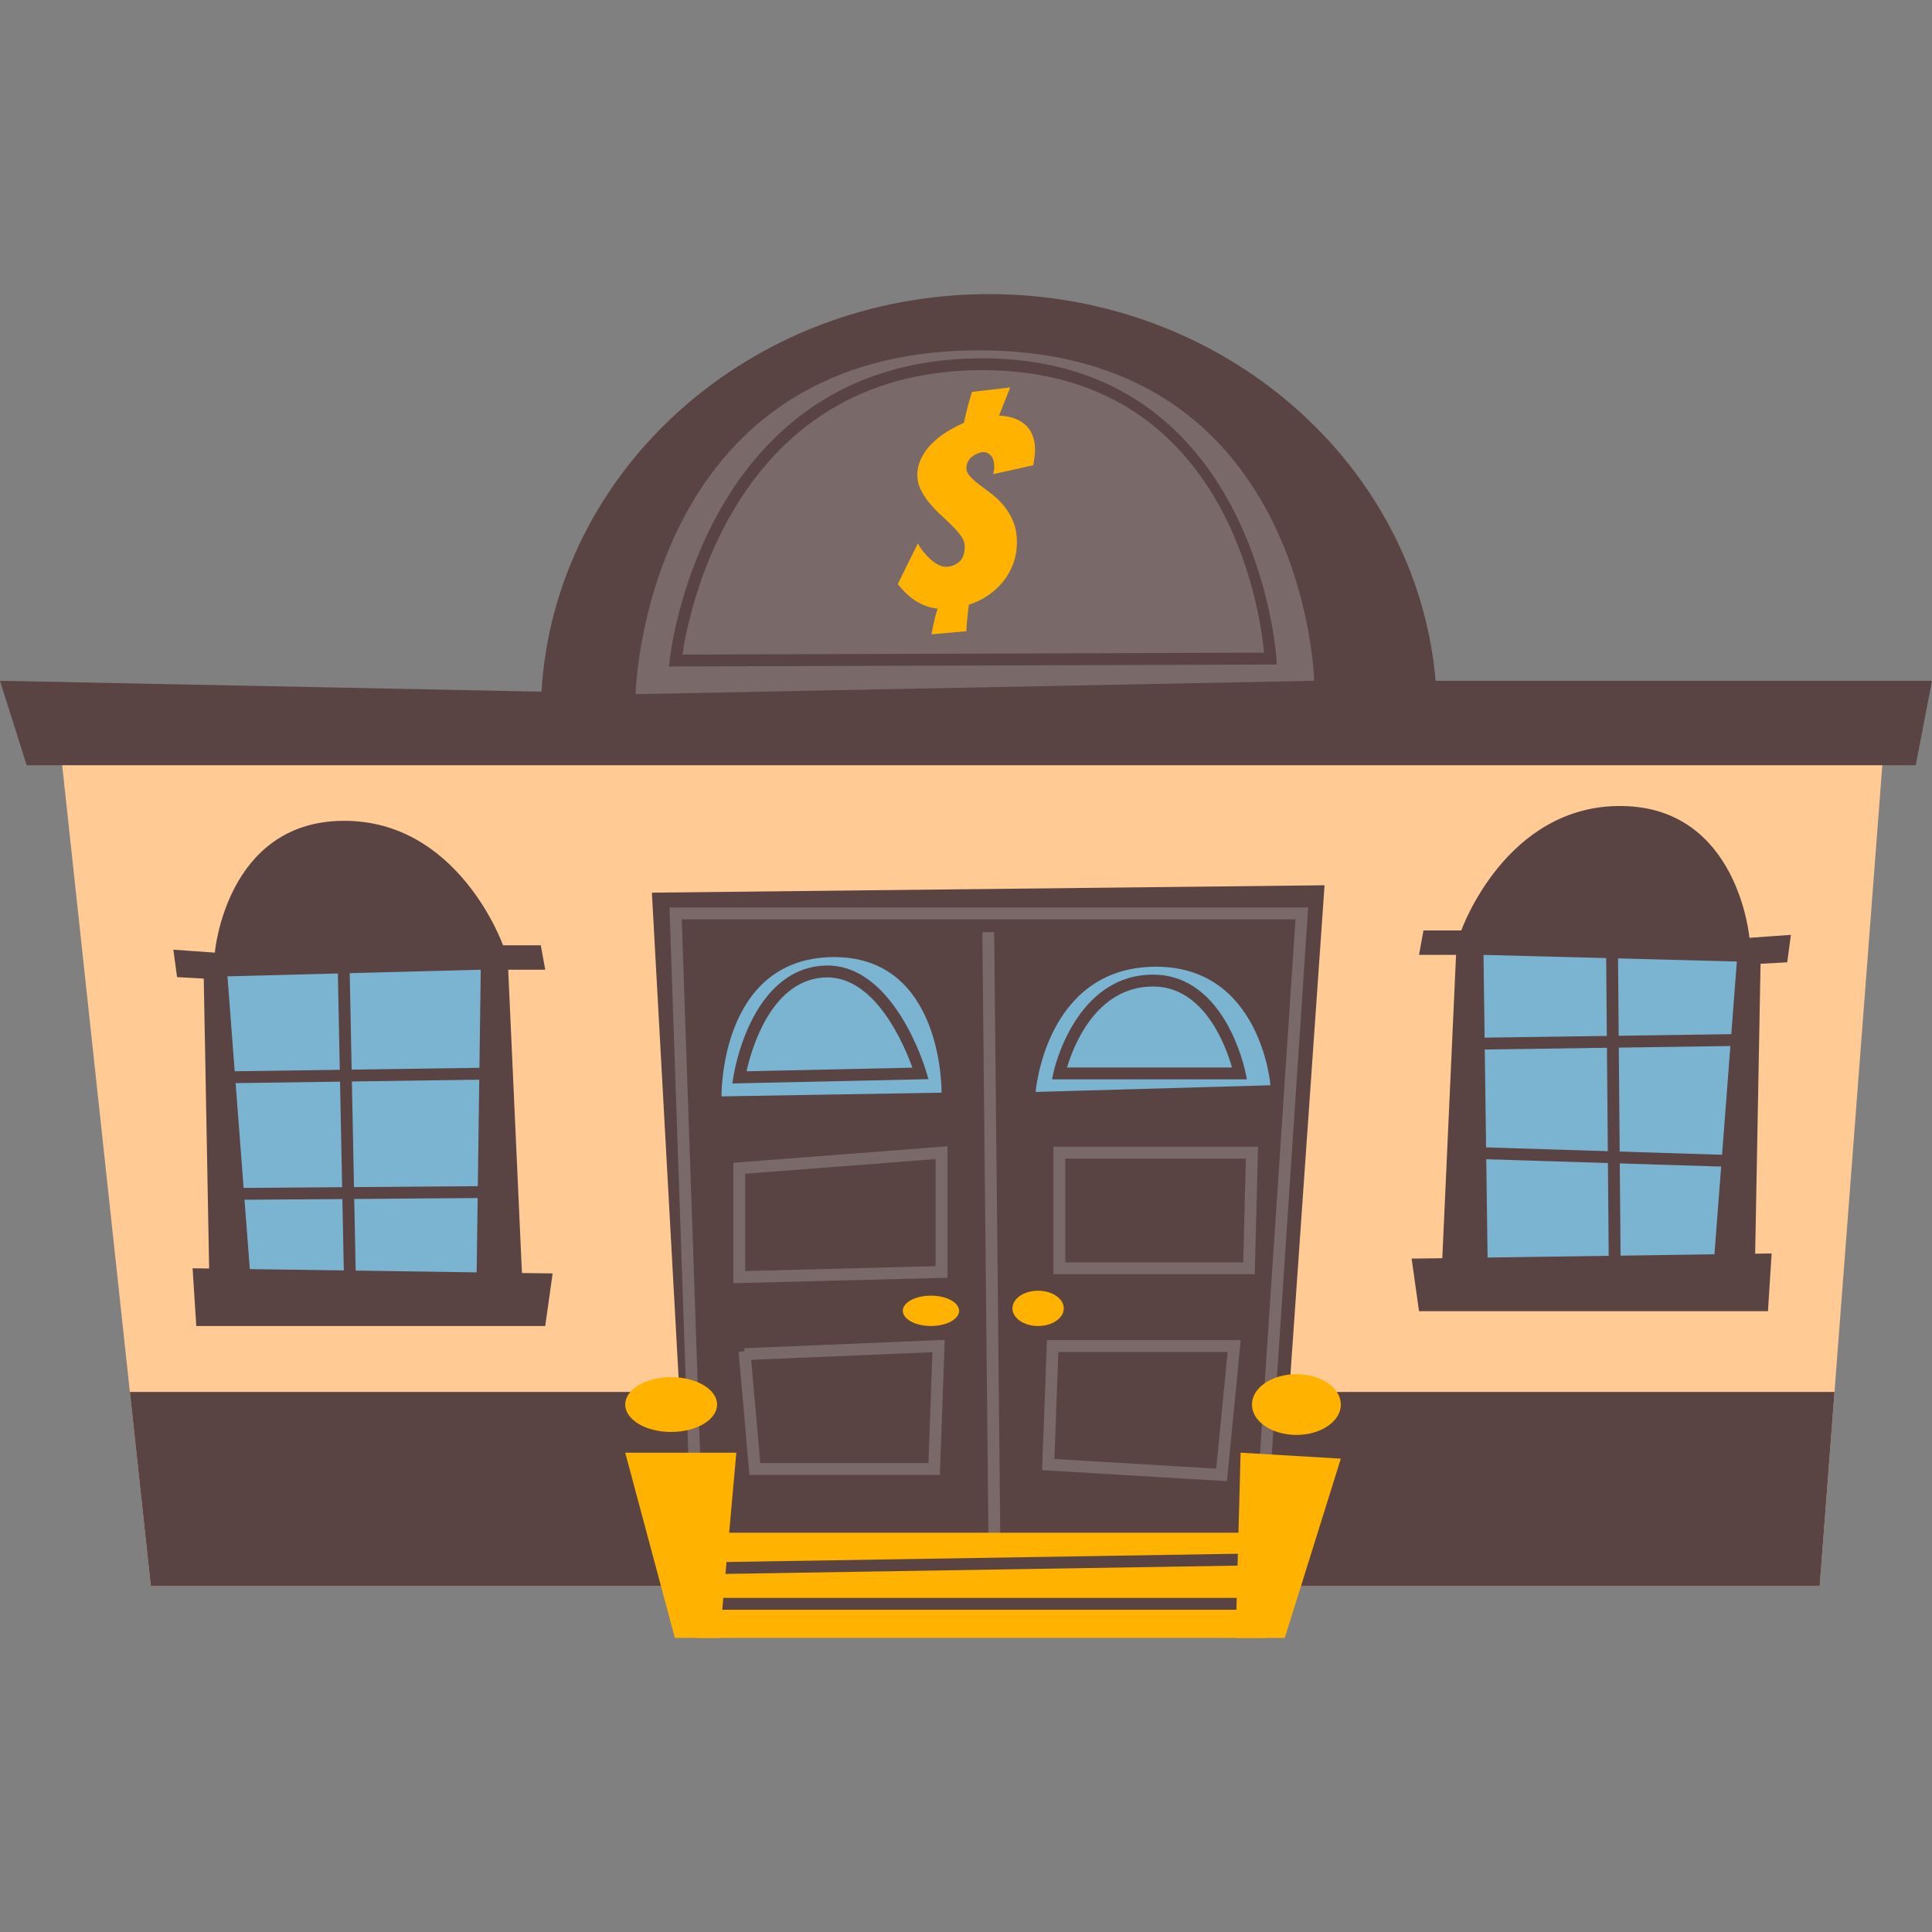 <svg width="512" height="512" viewBox="0 0 512 512" fill="none" xmlns="http://www.w3.org/2000/svg">
<rect x="0" y="0" width="512" height="512" fill="#808080" stroke="none"/>
<path d="M499.688 191.616L482.236 420.317H39.973L14.795 187.218L499.688 191.616Z" fill="#FFCA93"/>
<path d="M486.162 368.883H34.418L39.973 420.317H482.236L486.162 368.883Z" fill="#594343"/>
<path d="M56.018 256.189L131.404 253.638L133.238 342.055H62.822L56.018 256.189Z" fill="#7BB4D0"/>
<path d="M138.32 337.363L134.677 256.981H144.491L143.311 250.511H133.307C133.307 250.511 121.528 217.122 90.698 217.531C59.87 217.906 56.932 252.461 56.932 252.461L45.938 251.675L46.926 258.945L53.996 259.338L55.424 336.171L51.041 336.11L52.016 351.405H144.491L146.456 337.474L138.32 337.363ZM126.318 337.19L66.199 336.326L60.279 258.743L127.404 256.982L126.318 337.19Z" fill="#594343"/>
<path d="M59.392 283.937L132.015 282.91L132.06 286.052L59.437 287.079L59.392 283.937Z" fill="#594343"/>
<path d="M60.969 314.834L129.811 314.325L129.834 317.468L60.992 317.977L60.969 314.834Z" fill="#594343"/>
<path d="M89.487 255.44L92.627 255.377L94.387 343.327L91.246 343.39L89.487 255.44Z" fill="#594343"/>
<path d="M389.498 251.225H463.053V338.454H384.785L389.498 251.225Z" fill="#7BB4D0"/>
<path d="M473.633 255.019L474.606 247.748L463.612 248.534C463.612 248.534 460.674 213.98 429.845 213.605C399.034 213.197 387.255 246.585 387.255 246.585H377.233L376.055 253.056H385.871L382.226 333.438L374.091 333.546L376.054 347.477H468.527L469.502 332.182L465.135 332.244L466.565 255.411L473.633 255.019ZM454.346 332.399L394.223 333.262L393.143 253.055L460.284 254.815L454.346 332.399Z" fill="#594343"/>
<path d="M425.625 250.481L428.767 250.454L429.546 342.074L426.404 342.101L425.625 250.481Z" fill="#594343"/>
<path d="M388.687 275.051L462.244 274.011L462.288 277.154L388.732 278.194L388.687 275.051Z" fill="#594343"/>
<path d="M388.67 307.053L388.768 303.915L462.323 306.211L462.225 309.349L388.67 307.053Z" fill="#594343"/>
<path d="M512 180.417L507.682 202.798H7.07L0 180.417C0 180.417 105.777 182.555 143.502 183.306C146.99 124.554 198.754 77.94 262.096 77.94C324.381 77.94 375.475 123.032 380.453 180.417H512Z" fill="#594343"/>
<path opacity="0.2" d="M348.27 180.417L168.444 183.952C168.444 183.952 170.407 93.645 258.358 92.859C346.307 92.074 348.27 180.417 348.27 180.417Z" fill="white"/>
<path d="M177.312 176.628L177.48 174.901C177.554 174.108 186.039 95.612 259.39 94.953L260.296 94.951C332.876 94.951 338.21 173.643 338.253 174.439L338.347 176.092L336.691 176.1L177.312 176.628ZM260.297 98.091L259.42 98.096C194.86 98.671 182.524 162.107 180.836 173.476L334.988 172.963C333.908 161.52 324.992 98.091 260.297 98.091Z" fill="#594343"/>
<path d="M246.867 168.093C247.015 167.353 247.164 166.565 247.31 165.727C247.458 165.036 247.63 164.297 247.83 163.509C248.014 162.758 248.235 162.018 248.494 161.29C246.721 161.145 244.932 160.552 243.133 159.519C241.336 158.483 239.6 156.907 237.924 154.787L243.246 143.994C243.592 144.683 244.045 145.387 244.613 146.101C245.176 146.813 245.794 147.48 246.461 148.095C247.095 148.689 247.803 149.199 248.568 149.612C249.306 150.007 249.996 150.202 250.636 150.202C251.917 150.202 253.075 149.797 254.111 148.982C255.146 148.17 255.662 146.754 255.662 144.733C255.662 143.845 255.342 142.959 254.705 142.071C254 141.112 253.22 140.21 252.373 139.374C251.463 138.464 250.453 137.501 249.344 136.491C248.259 135.506 247.246 134.444 246.315 133.312C245.421 132.232 244.651 131.054 244.022 129.801C243.41 128.586 243.093 127.244 243.098 125.884C243.098 124.404 243.432 122.963 244.096 121.559C244.785 120.121 245.709 118.809 246.832 117.677C248.03 116.463 249.369 115.396 250.82 114.499C252.3 113.577 253.845 112.761 255.441 112.059C255.837 110.238 256.191 108.732 256.515 107.55C256.85 106.312 257.206 105.08 257.585 103.855L267.712 102.672L264.757 110.138C266.087 110.188 267.331 110.396 268.489 110.766C269.645 111.136 270.655 111.679 271.518 112.392C272.381 113.107 273.059 114.032 273.551 115.164C274.043 116.299 274.291 117.653 274.291 119.229C274.291 119.92 274.24 120.585 274.141 121.225C274.036 121.914 273.938 122.603 273.846 123.294L263.203 125.661C263.301 125.068 263.375 124.686 263.424 124.514C263.471 124.342 263.498 124.182 263.498 124.033C263.498 122.507 263.215 121.424 262.648 120.782C262.08 120.142 261.404 119.822 260.617 119.822C260.121 119.822 259.615 119.932 259.101 120.154C258.576 120.379 258.079 120.665 257.619 121.004C257.149 121.353 256.77 121.809 256.514 122.335C256.247 122.861 256.107 123.443 256.106 124.033C256.106 124.824 256.44 125.574 257.106 126.289C257.772 127.005 258.594 127.731 259.581 128.47C260.565 129.208 261.636 130.023 262.798 130.909C263.981 131.822 265.058 132.863 266.011 134.014C266.997 135.197 267.823 136.576 268.49 138.153C269.154 139.732 269.488 141.58 269.488 143.696C269.488 145.718 269.164 147.603 268.527 149.352C267.897 151.08 266.985 152.691 265.828 154.121C264.675 155.545 263.317 156.79 261.799 157.816C260.247 158.863 258.555 159.684 256.772 160.255C256.575 161.63 256.416 163.01 256.293 164.394C256.168 165.775 256.107 166.735 256.107 167.278L246.867 168.093Z" fill="#FFB200"/>
<path d="M182.572 414.822L172.756 236.566L351.02 234.604L338.455 414.822H182.572Z" fill="#594343"/>
<path d="M249.523 289.572L191.209 290.553C191.209 290.553 190.621 254.235 220.369 253.645C250.111 253.056 249.523 289.572 249.523 289.572ZM336.688 287.609L274.456 289.374C274.456 289.374 277.009 256.786 305.571 256.198C334.135 255.608 336.688 287.609 336.688 287.609Z" fill="#7BB4D0"/>
<path opacity="0.2" d="M194.352 340.065V308.142L251.096 303.774V338.612L194.352 340.065ZM197.492 311.05V336.842L247.951 335.549V307.168L197.492 311.05ZM249.074 390.872H198.607L195.732 358.223L197.263 358.088L197.23 357.303L250.367 355.073L249.074 390.872ZM201.482 387.729H246.044L247.106 358.352L199.073 360.37L201.482 387.729ZM332.525 337.671H279.164V303.9H333.391L332.525 337.671ZM282.309 334.527H329.461L330.168 307.043H282.309V334.527ZM325.147 392.528L276.165 389.6L277.458 355.14H328.802L325.147 392.528ZM279.42 386.647L322.315 389.211L325.338 358.284H280.48L279.42 386.647Z" fill="white"/>
<path opacity="0.2" d="M334.525 423.303L331.393 423.095L343.32 243.634H180.67L186.498 413.199L183.359 413.308L177.418 240.49H346.678L334.525 423.303Z" fill="white"/>
<path opacity="0.2" d="M260.328 247.039L263.469 247.008L265.183 416.627L262.042 416.659L260.328 247.039Z" fill="white"/>
<path d="M254.17 347.383C254.17 349.606 250.828 351.403 246.711 351.403C242.592 351.403 239.25 349.605 239.25 347.383C239.25 345.162 242.592 343.362 246.711 343.362C250.828 343.362 254.17 345.162 254.17 347.383ZM281.916 346.731C281.916 349.312 278.867 351.403 275.111 351.403C271.349 351.403 268.306 349.312 268.306 346.731C268.306 344.147 271.349 342.054 275.111 342.054C278.867 342.055 281.916 344.147 281.916 346.731Z" fill="#FFB200"/>
<path d="M194.084 287.126L194.371 285.275C194.543 284.145 198.834 257.602 217.644 255.941C236.531 254.252 245.121 282.84 245.466 284.022L246.044 285.99L194.084 287.126ZM219.193 259.013C218.777 259.013 218.353 259.033 217.923 259.07C204.204 260.281 199.14 278.049 197.841 283.9L241.792 282.943C239.623 276.897 232.102 259.013 219.193 259.013ZM330.428 286.038H278.807L279.198 284.147C279.253 283.887 284.805 258.29 305.571 258.29C324.602 258.29 329.835 283.099 330.048 284.153L330.428 286.038ZM282.773 282.895H326.488C324.918 277.343 319.226 261.435 305.57 261.435C290.443 261.435 284.418 277.336 282.773 282.895Z" fill="#594343"/>
<path d="M190.033 372.22C190.033 376.234 184.582 379.486 177.859 379.486C171.136 379.486 165.687 376.234 165.687 372.22C165.687 368.208 171.136 364.957 177.859 364.957C184.582 364.957 190.033 368.208 190.033 372.22ZM355.338 372.22C355.338 376.668 350.067 380.271 343.559 380.271C337.053 380.271 331.78 376.668 331.78 372.22C331.78 367.777 337.053 364.174 343.559 364.174C350.066 364.174 355.338 367.776 355.338 372.22ZM336.885 406.184L335.422 434.06H184.928V406.184H336.885Z" fill="#FFB200"/>
<path d="M185.842 414.058L335.305 411.637L335.356 414.78L185.893 417.201L185.842 414.058Z" fill="#594343"/>
<path d="M185.85 423.456H335.899V426.599H185.85V423.456Z" fill="#594343"/>
<path d="M195.135 384.98L190.738 434.06H178.85L165.688 384.98H195.135ZM355.338 386.552L340.48 434.06H327.461L328.77 384.98L355.338 386.552Z" fill="#FFB200"/>
</svg>
